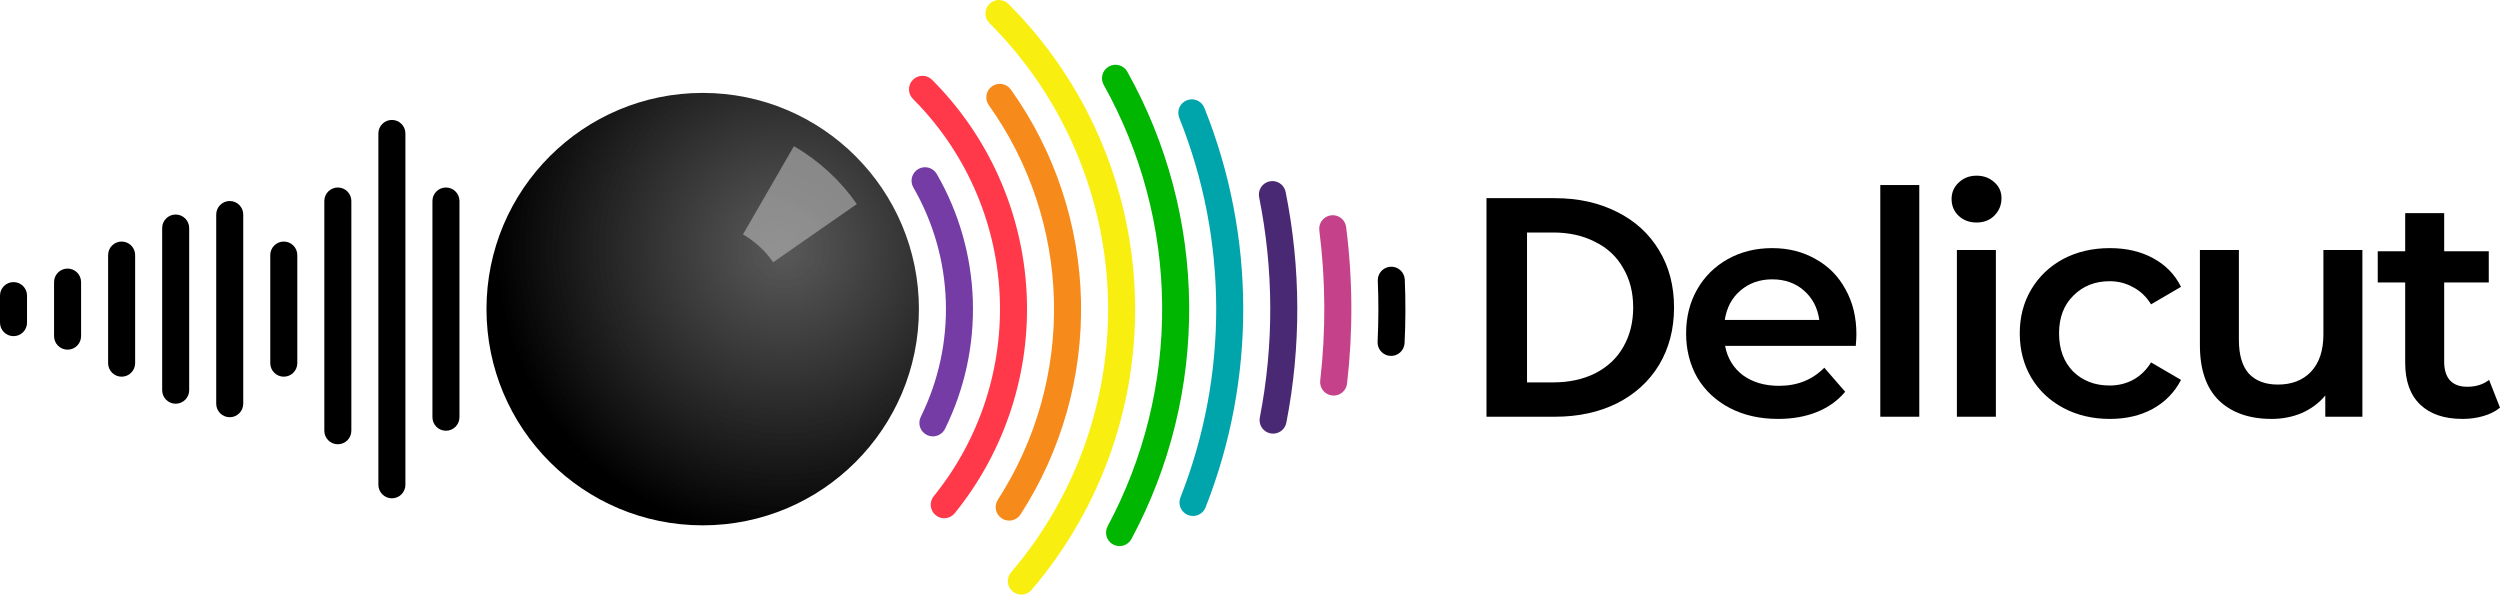 <svg width="185" height="44" viewBox="0 0 185 44" fill="none" xmlns="http://www.w3.org/2000/svg">
<path d="M110 14.664H115.062C116.786 14.664 118.317 15.003 119.655 15.68C120.994 16.343 122.033 17.29 122.771 18.523C123.51 19.739 123.879 21.149 123.879 22.751C123.879 24.353 123.51 25.77 122.771 27.003C122.033 28.22 120.994 29.167 119.655 29.845C118.317 30.507 116.786 30.838 115.062 30.838H110V14.664ZM114.924 28.297C116.109 28.297 117.147 28.073 118.04 27.626C118.948 27.164 119.64 26.517 120.117 25.686C120.609 24.838 120.856 23.86 120.856 22.751C120.856 21.642 120.609 20.671 120.117 19.84C119.64 18.992 118.948 18.345 118.04 17.899C117.147 17.436 116.109 17.205 114.924 17.205H113V28.297H114.924Z" fill="black"/>
<path d="M137.374 24.738C137.374 24.938 137.358 25.223 137.328 25.593H127.657C127.826 26.502 128.265 27.226 128.973 27.765C129.696 28.289 130.588 28.551 131.65 28.551C133.004 28.551 134.12 28.104 134.997 27.21L136.543 28.99C135.989 29.652 135.289 30.153 134.443 30.492C133.596 30.831 132.642 31 131.581 31C130.227 31 129.034 30.73 128.003 30.191C126.972 29.652 126.172 28.905 125.603 27.95C125.049 26.98 124.772 25.886 124.772 24.669C124.772 23.467 125.041 22.389 125.58 21.434C126.134 20.463 126.895 19.709 127.865 19.169C128.834 18.63 129.927 18.361 131.142 18.361C132.342 18.361 133.412 18.63 134.35 19.169C135.304 19.693 136.043 20.44 136.566 21.411C137.105 22.366 137.374 23.475 137.374 24.738ZM131.142 20.671C130.219 20.671 129.434 20.949 128.788 21.503C128.157 22.042 127.773 22.766 127.634 23.675H134.627C134.504 22.782 134.127 22.058 133.496 21.503C132.866 20.949 132.081 20.671 131.142 20.671Z" fill="black"/>
<path d="M139.142 13.693H142.027V30.838H139.142V13.693Z" fill="black"/>
<path d="M144.81 18.499H147.695V30.838H144.81V18.499ZM146.264 16.466C145.741 16.466 145.302 16.304 144.948 15.981C144.594 15.642 144.417 15.226 144.417 14.733C144.417 14.24 144.594 13.832 144.948 13.508C145.302 13.169 145.741 13 146.264 13C146.787 13 147.225 13.162 147.579 13.485C147.933 13.793 148.11 14.186 148.11 14.664C148.11 15.172 147.933 15.603 147.579 15.958C147.241 16.297 146.802 16.466 146.264 16.466Z" fill="black"/>
<path d="M156.132 31C154.855 31 153.709 30.73 152.693 30.191C151.678 29.652 150.886 28.905 150.316 27.95C149.747 26.98 149.462 25.886 149.462 24.669C149.462 23.452 149.747 22.366 150.316 21.411C150.886 20.456 151.67 19.709 152.67 19.169C153.686 18.63 154.84 18.361 156.132 18.361C157.348 18.361 158.41 18.607 159.317 19.1C160.241 19.593 160.933 20.302 161.395 21.226L159.179 22.52C158.825 21.95 158.379 21.526 157.84 21.249C157.317 20.956 156.74 20.81 156.109 20.81C155.032 20.81 154.14 21.164 153.432 21.873C152.724 22.566 152.37 23.498 152.37 24.669C152.37 25.84 152.717 26.779 153.409 27.488C154.117 28.181 155.017 28.528 156.109 28.528C156.74 28.528 157.317 28.389 157.84 28.112C158.379 27.819 158.825 27.388 159.179 26.818L161.395 28.112C160.918 29.036 160.218 29.752 159.294 30.261C158.387 30.753 157.333 31 156.132 31Z" fill="black"/>
<path d="M174.817 18.499V30.838H172.071V29.267C171.609 29.822 171.032 30.253 170.34 30.561C169.647 30.854 168.901 31 168.101 31C166.455 31 165.155 30.546 164.201 29.637C163.262 28.712 162.793 27.349 162.793 25.547V18.499H165.678V25.154C165.678 26.263 165.924 27.095 166.416 27.65C166.924 28.189 167.64 28.458 168.563 28.458C169.594 28.458 170.409 28.142 171.009 27.511C171.625 26.864 171.932 25.94 171.932 24.738V18.499H174.817Z" fill="black"/>
<path d="M185 30.168C184.661 30.445 184.246 30.653 183.754 30.792C183.277 30.931 182.769 31 182.23 31C180.876 31 179.83 30.646 179.092 29.937C178.353 29.229 177.984 28.196 177.984 26.841V20.902H175.953V18.592H177.984V15.773H180.869V18.592H184.169V20.902H180.869V26.771C180.869 27.372 181.015 27.834 181.307 28.158C181.6 28.466 182.023 28.62 182.577 28.62C183.223 28.62 183.761 28.451 184.192 28.112L185 30.168Z" fill="black"/>
<path d="M68 22.875C68 31.712 60.837 38.875 52 38.875C43.163 38.875 36 31.712 36 22.875C36 14.038 43.163 6.875 52 6.875C60.837 6.875 68 14.038 68 22.875Z" fill="url(#paint0_radial)"/>
<path d="M58.75 10.818C60.598 11.886 62.188 13.348 63.407 15.1L57.215 19.404C56.63 18.562 55.867 17.86 54.98 17.348L58.75 10.818Z" fill="url(#paint1_radial)"/>
<path fill-rule="evenodd" clip-rule="evenodd" d="M13 15.875C13.552 15.875 14 16.323 14 16.875L14 28.875C14 29.427 13.552 29.875 13 29.875C12.448 29.875 12 29.427 12 28.875L12 16.875C12 16.323 12.448 15.875 13 15.875Z" fill="black"/>
<path fill-rule="evenodd" clip-rule="evenodd" d="M9 17.875C9.552 17.875 10 18.323 10 18.875L10 26.875C10 27.427 9.552 27.875 9 27.875C8.448 27.875 8 27.427 8 26.875L8 18.875C8 18.323 8.448 17.875 9 17.875Z" fill="black"/>
<path fill-rule="evenodd" clip-rule="evenodd" d="M5 19.875C5.552 19.875 6 20.323 6 20.875L6 24.875C6 25.427 5.552 25.875 5 25.875C4.448 25.875 4 25.427 4 24.875L4 20.875C4 20.323 4.448 19.875 5 19.875Z" fill="black"/>
<path fill-rule="evenodd" clip-rule="evenodd" d="M1 20.875C1.552 20.875 2 21.323 2 21.875L2 23.875C2 24.427 1.552 24.875 1 24.875C0.448 24.875 1.55275e-07 24.427 1.31134e-07 23.875L4.37114e-08 21.875C1.95703e-08 21.323 0.448 20.875 1 20.875Z" fill="black"/>
<path fill-rule="evenodd" clip-rule="evenodd" d="M17 14.875C17.552 14.875 18 15.323 18 15.875L18 29.875C18 30.427 17.552 30.875 17 30.875C16.448 30.875 16 30.427 16 29.875L16 15.875C16 15.323 16.448 14.875 17 14.875Z" fill="black"/>
<path fill-rule="evenodd" clip-rule="evenodd" d="M21 17.875C21.552 17.875 22 18.323 22 18.875L22 26.875C22 27.427 21.552 27.875 21 27.875C20.448 27.875 20 27.427 20 26.875L20 18.875C20 18.323 20.448 17.875 21 17.875Z" fill="black"/>
<path fill-rule="evenodd" clip-rule="evenodd" d="M25 13.875C25.552 13.875 26 14.323 26 14.875L26 31.875C26 32.427 25.552 32.875 25 32.875C24.448 32.875 24 32.427 24 31.875L24 14.875C24 14.323 24.448 13.875 25 13.875Z" fill="black"/>
<path fill-rule="evenodd" clip-rule="evenodd" d="M33 13.875C33.552 13.875 34 14.323 34 14.875L34 30.875C34 31.427 33.552 31.875 33 31.875C32.448 31.875 32 31.427 32 30.875L32 14.875C32 14.323 32.448 13.875 33 13.875Z" fill="black"/>
<path fill-rule="evenodd" clip-rule="evenodd" d="M29 8.875C29.552 8.875 30 9.323 30 9.875L30 35.875C30 36.427 29.552 36.875 29 36.875C28.448 36.875 28 36.427 28 35.875L28 9.875C28 9.323 28.448 8.875 29 8.875Z" fill="black"/>
<path fill-rule="evenodd" clip-rule="evenodd" d="M67.954 12.508C68.433 12.232 69.044 12.396 69.32 12.874C70.966 15.725 71.883 18.938 71.99 22.229C72.096 25.519 71.388 28.785 69.93 31.736C69.685 32.231 69.085 32.434 68.59 32.189C68.095 31.945 67.892 31.345 68.137 30.85C69.45 28.194 70.086 25.255 69.991 22.293C69.895 19.332 69.07 16.44 67.588 13.874C67.312 13.396 67.476 12.784 67.954 12.508Z" fill="#743CA4"/>
<path fill-rule="evenodd" clip-rule="evenodd" d="M67.556 5.903C67.947 5.513 68.58 5.513 68.971 5.903C73.165 10.097 75.657 15.696 75.967 21.619C76.277 27.542 74.383 33.37 70.65 37.979C70.303 38.408 69.673 38.474 69.244 38.127C68.815 37.779 68.749 37.149 69.096 36.72C72.518 32.495 74.254 27.153 73.97 21.723C73.686 16.294 71.401 11.162 67.556 7.318C67.166 6.927 67.166 6.294 67.556 5.903Z" fill="#FF394A"/>
<path fill-rule="evenodd" clip-rule="evenodd" d="M73.407 6.39C73.857 6.069 74.481 6.174 74.802 6.624C78.057 11.19 79.865 16.629 79.993 22.235C80.121 27.842 78.562 33.358 75.519 38.068C75.219 38.532 74.6 38.665 74.136 38.365C73.672 38.066 73.539 37.447 73.839 36.983C76.665 32.609 78.112 27.487 77.993 22.281C77.875 17.075 76.195 12.025 73.173 7.784C72.853 7.335 72.957 6.71 73.407 6.39Z" fill="#F68A1B"/>
<path fill-rule="evenodd" clip-rule="evenodd" d="M73.213 0.293C73.604 -0.098 74.237 -0.098 74.627 0.293C80.32 5.979 83.658 13.601 83.975 21.636C84.293 29.672 81.566 37.533 76.34 43.65C75.981 44.069 75.35 44.119 74.93 43.761C74.51 43.403 74.46 42.772 74.818 42.352C79.718 36.618 82.274 29.249 81.977 21.715C81.679 14.181 78.55 7.037 73.213 1.705C72.823 1.315 72.823 0.683 73.213 0.293Z" fill="#F8EF10"/>
<path fill-rule="evenodd" clip-rule="evenodd" d="M82.059 4.919C82.541 4.649 83.15 4.821 83.42 5.303C86.37 10.578 87.945 16.511 87.999 22.555C88.052 28.598 86.584 34.558 83.728 39.884C83.467 40.371 82.861 40.554 82.375 40.293C81.888 40.032 81.705 39.426 81.966 38.939C84.663 33.909 86.049 28.28 85.999 22.572C85.948 16.865 84.461 11.261 81.674 6.28C81.405 5.798 81.577 5.188 82.059 4.919Z" fill="#00B600"/>
<path fill-rule="evenodd" clip-rule="evenodd" d="M87.822 7.422C88.335 7.217 88.917 7.465 89.122 7.978C92.928 17.462 92.96 28.043 89.211 37.55C89.008 38.064 88.427 38.316 87.913 38.114C87.4 37.911 87.147 37.33 87.35 36.816C90.912 27.785 90.882 17.733 87.266 8.723C87.061 8.21 87.309 7.628 87.822 7.422Z" fill="#00A4AB"/>
<path fill-rule="evenodd" clip-rule="evenodd" d="M93.959 13.419C94.501 13.31 95.028 13.66 95.137 14.202C96.27 19.837 96.288 25.639 95.19 31.281C95.084 31.823 94.559 32.177 94.017 32.071C93.475 31.966 93.121 31.441 93.226 30.899C94.275 25.513 94.257 19.975 93.176 14.596C93.067 14.055 93.418 13.527 93.959 13.419Z" fill="#4A2974"/>
<path fill-rule="evenodd" clip-rule="evenodd" d="M98.495 15.933C99.043 15.863 99.544 16.25 99.614 16.798C100.105 20.645 100.128 24.536 99.682 28.388C99.619 28.937 99.123 29.33 98.574 29.267C98.025 29.203 97.632 28.707 97.696 28.159C98.122 24.467 98.1 20.738 97.63 17.051C97.56 16.504 97.948 16.003 98.495 15.933Z" fill="#C5428A"/>
<path fill-rule="evenodd" clip-rule="evenodd" d="M102.892 26.337C102.34 26.31 101.915 25.841 101.942 25.29C102.014 23.787 102.019 22.282 101.956 20.778C101.933 20.227 102.361 19.76 102.913 19.737C103.465 19.714 103.931 20.143 103.954 20.695C104.02 22.258 104.015 23.823 103.939 25.386C103.913 25.938 103.444 26.363 102.892 26.337Z" fill="black"/>
<defs>
<radialGradient id="paint0_radial" cx="0" cy="0" r="1" gradientUnits="userSpaceOnUse" gradientTransform="translate(58 18.375) rotate(106.314) scale(21.36)">
<stop stop-color="#373737" stop-opacity="0.83"/>
<stop offset="1"/>
</radialGradient>
<radialGradient id="paint1_radial" cx="0" cy="0" r="1" gradientUnits="userSpaceOnUse" gradientTransform="translate(56.938 19.297) rotate(106.314) scale(19.358)">
<stop stop-color="#9E9E9E" stop-opacity="0.83"/>
<stop offset="1" stop-color="#7C7C7C"/>
</radialGradient>
</defs>
</svg>
